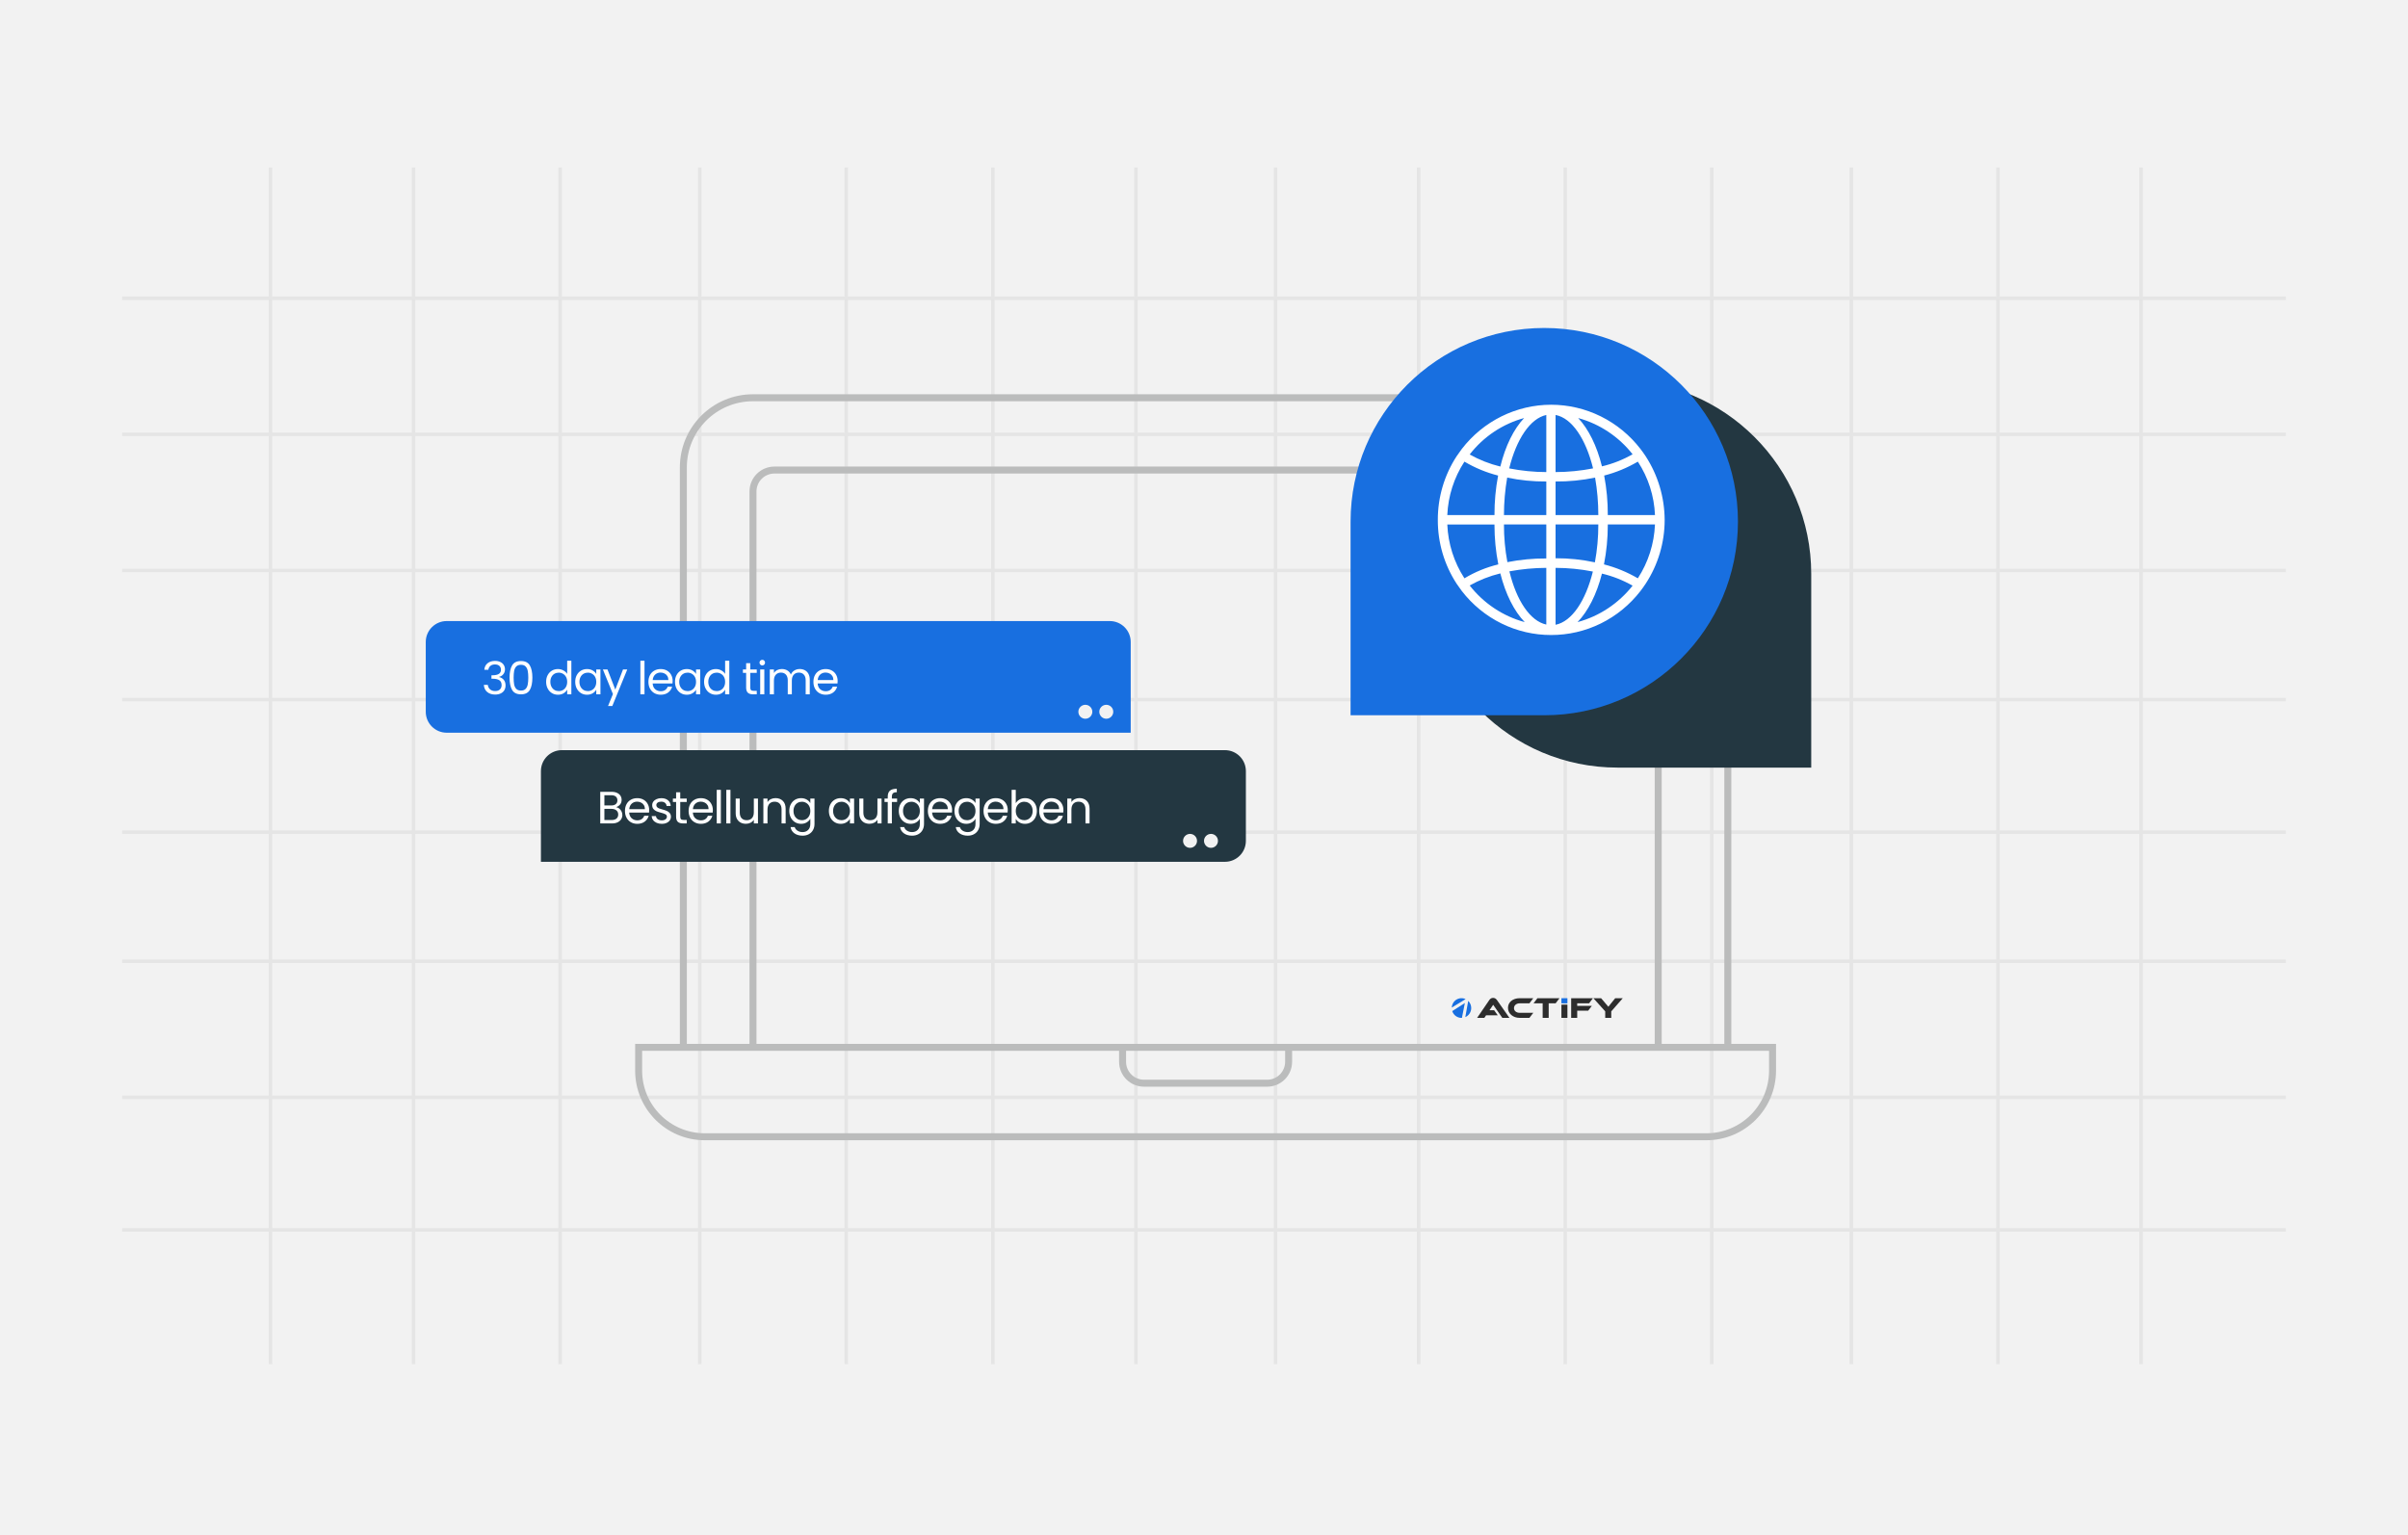 <?xml version="1.0" encoding="UTF-8"?> <svg xmlns="http://www.w3.org/2000/svg" fill="none" height="440" viewBox="0 0 690 440" width="690"><path d="m0 0h690v440h-690z" fill="#f2f2f2"></path><g stroke="#e5e5e5"><path d="m365.5 48v343"></path><path d="m200.5 48v343"></path><path d="m530.5 48v343"></path><path d="m118.5 48v343"></path><path d="m448.5 48v343"></path><path d="m284.5 48v343"></path><path d="m613.5 48v343"></path><path d="m77.5 48v343"></path><path d="m406.5 48v343"></path><path d="m242.5 48v343"></path><path d="m572.5 48v343"></path><path d="m160.5 48v343"></path><path d="m490.5 48v343"></path><path d="m325.5 48v343"></path><path d="m35 200.5h620"></path><path d="m35 352.5h620"></path><path d="m35 124.5h620"></path><path d="m35 275.5h620"></path><path d="m35 163.5h620"></path><path d="m35 314.5h620"></path><path d="m35 85.5h620"></path><path d="m35 238.5h620"></path></g><path d="m195.813 300.479v-166.527c0-11.019 8.933-19.952 19.953-19.952h259.381c11.02 0 19.953 8.933 19.953 19.952v166.527" stroke="#bbbcbc" stroke-width="2"></path><path d="m183 300.176h324.913v6.674c0 10.467-8.485 18.953-18.952 18.953h-287.009c-10.467 0-18.952-8.486-18.952-18.953z" stroke="#bbbcbc" stroke-width="2"></path><path d="m369.246 300.478v3.837c0 3.391-2.749 6.14-6.139 6.14h-35.301c-3.39 0-6.139-2.749-6.139-6.14v-3.837" stroke="#bbbcbc" stroke-width="2"></path><path d="m215.766 300.478v-159.619c0-3.391 2.748-6.139 6.139-6.139h247.103c3.391 0 6.139 2.748 6.139 6.139v159.619" stroke="#bbbcbc" stroke-width="2"></path><path d="m427.869 287.99 2.613 3.741h2.038l-3.569-5.099c-.232-.328-.574-.632-1.111-.632-.515 0-.856.278-1.097.632l-3.482 5.099h2.067l.499-.735h3.353l-1.039-1.45h-1.337l1.057-1.561z" fill="#2d2d2d"></path><path d="m439.357 290.282-1.111 1.449h-2.791c-1.93 0-3.352-1.239-3.352-2.874 0-1.652 1.422-2.762 3.352-2.762h3.902l-1.111 1.466h-2.791c-.932 0-1.63.565-1.63 1.374s.69 1.349 1.63 1.349z" fill="#2d2d2d"></path><path d="m446.867 286.093-1.11 1.466h-1.989v4.172h-1.725v-4.172h-2.612l1.11-1.466z" fill="#2d2d2d"></path><path d="m456.449 286.093-1.111 1.466h-3.398v.734h4.193l-1.048 1.374h-3.145v2.064h-1.729v-5.638z" fill="#2d2d2d"></path><path d="m465 286.093-3.303 3.775v1.863h-1.73v-1.871l-3.394-3.767h2.212l1.332 1.567c.175.205.64.717.756.885.108-.159.303-.409.699-.893l1.265-1.559z" fill="#2d2d2d"></path><path d="m449.137 287.94h-1.721v3.791h1.721z" fill="#2d2d2d"></path><path d="m449.137 286.093h-1.721v1.467h1.721z" fill="#186fe0"></path><path d="m420.708 286.871-.832 4.639c.425-.183.797-.47 1.085-.836.288-.365.481-.797.564-1.257.082-.459.051-.933-.092-1.377-.142-.445-.391-.846-.725-1.169z" fill="#186fe0"></path><path d="m419.966 286.355c-.414-.197-.87-.287-1.326-.263-.457.024-.901.162-1.293.401-.392.238-.719.571-.954.969s-.37.848-.393 1.31z" fill="#186fe0"></path><path d="m419.045 291.038.195-.981.511-2.577-2.066 1.315-.13.083-.86.555-.564.356c.183.566.537 1.06 1.013 1.41s1.049.538 1.638.539h.125z" fill="#186fe0"></path><path d="m519 164.5c0-30.652-24.848-55.5-55.5-55.5s-55.5 24.848-55.5 55.5 24.848 55.5 55.5 55.5h55.5z" fill="#233741"></path><path d="m387 149.5c0-30.652 24.848-55.5 55.5-55.5s55.5 24.848 55.5 55.5-24.848 55.5-55.5 55.5h-55.5z" fill="#186fe0"></path><path d="m471.569 130.784c-.52-.763-.982-1.467-1.502-2.112-3.041-3.945-6.926-7.136-11.36-9.331s-9.302-3.338-14.236-3.341c-4.933.003-9.801 1.146-14.236 3.341-4.434 2.195-8.319 5.386-11.359 9.331l-1.503 2.112c-3.522 5.411-5.392 11.759-5.373 18.245-.019 6.487 1.851 12.834 5.373 18.246l1.503 2.112c3.043 3.937 6.93 7.119 11.364 9.304 4.435 2.186 9.302 3.317 14.231 3.309 4.93.008 9.796-1.123 14.231-3.309 4.435-2.185 8.321-5.367 11.365-9.304.52-.646.982-1.35 1.502-2.112 3.54-5.407 5.429-11.754 5.431-18.246-.029-6.488-1.916-12.827-5.431-18.245zm-34.84-10.971c-2.947 3.11-5.373 7.979-6.818 13.904-3.067-.749-6.02-1.913-8.782-3.461 3.958-5.095 9.429-8.757 15.6-10.443zm-17.102 12.496c3.015 1.786 6.263 3.129 9.649 3.99-.711 3.73-1.06 7.523-1.04 11.322h-13.52c.234-5.462 1.932-10.757 4.911-15.312zm-4.911 18.011h13.52v.176c.001 3.782.369 7.555 1.097 11.264-3.415.825-6.687 2.17-9.706 3.989-2.989-4.594-4.687-9.928-4.911-15.429zm6.413 17.483c2.762-1.548 5.715-2.712 8.782-3.462 1.502 5.984 3.987 10.854 6.991 13.963-6.231-1.691-11.762-5.372-15.773-10.501zm21.956 11.205c-4.623-.997-8.552-6.864-10.574-15.253 3.489-.648 7.027-.982 10.574-.998zm0-18.949c-3.743-.02-7.478.334-11.152 1.056-.663-3.559-.992-7.173-.982-10.795h12.134zm0-12.438h-12.134c.003-3.599.313-7.191.925-10.736 3.687.772 7.444 1.145 11.209 1.115zm0-12.32c-3.569-.008-7.129-.362-10.632-1.056 2.08-8.389 6.009-14.314 10.632-15.312zm31.142 12.32h-13.52c.019-3.799-.329-7.592-1.04-11.322 3.382-.872 6.629-2.215 9.649-3.99 2.987 4.551 4.685 9.848 4.911 15.312zm-6.414-17.424c-2.75 1.573-5.707 2.738-8.782 3.462-1.444-5.867-3.871-10.736-6.818-13.846 6.157 1.686 11.623 5.324 15.6 10.384zm-22.071-11.264c4.68.88 8.667 6.864 10.747 15.312-3.542.694-7.14 1.047-10.747 1.056zm0 19.067c3.803.03 7.598-.344 11.325-1.115.614 3.545.924 7.137.924 10.736h-12.249zm0 12.32h12.249c.01 3.641-.319 7.275-.982 10.853-3.704-.794-7.481-1.187-11.267-1.173zm0 28.747v-16.31c3.588.006 7.167.36 10.689 1.056-2.08 8.39-6.009 14.315-10.689 15.254zm6.298-.763c3.004-3.109 5.489-7.979 6.991-13.904 3.075.724 6.032 1.889 8.782 3.461-4.025 5.101-9.552 8.761-15.773 10.443zm17.276-12.555c-3.041-1.775-6.307-3.117-9.707-3.989.731-3.709 1.099-7.482 1.098-11.264v-.176h13.52c-.225 5.501-1.923 10.835-4.911 15.429z" fill="#fff"></path><path d="m122 184c0-3.314 2.686-6 6-6h190c3.314 0 6 2.686 6 6v26h-196c-3.314 0-6-2.686-6-6z" fill="#186fe0"></path><path d="m357 221c0-3.314-2.686-6-6-6h-190c-3.314 0-6 2.686-6 6v26h196c3.314 0 6-2.686 6-6z" fill="#233741"></path><path d="m138.78 191.967c.061-.797.368-1.421.923-1.872s1.274-.676 2.158-.676c.589 0 1.096.108 1.521.325.433.208.758.494.975.858.225.364.338.776.338 1.235 0 .537-.156 1.001-.468 1.391-.303.39-.702.641-1.196.754v.065c.563.139 1.01.412 1.339.819s.494.94.494 1.599c0 .494-.113.94-.338 1.339-.225.39-.563.698-1.014.923s-.992.338-1.625.338c-.919 0-1.673-.238-2.262-.715-.589-.485-.919-1.17-.988-2.054h1.144c.061.52.273.945.637 1.274s.849.494 1.456.494 1.066-.156 1.378-.468c.321-.321.481-.732.481-1.235 0-.65-.217-1.118-.65-1.404s-1.088-.429-1.963-.429h-.299v-.988h.312c.797-.009 1.4-.139 1.807-.39.407-.26.611-.659.611-1.196 0-.459-.152-.828-.455-1.105-.295-.277-.719-.416-1.274-.416-.537 0-.971.139-1.3.416s-.524.65-.585 1.118zm7.231 2.236c0-1.491.243-2.652.728-3.484.486-.841 1.335-1.261 2.548-1.261 1.205 0 2.05.42 2.535 1.261.486.832.728 1.993.728 3.484 0 1.517-.242 2.695-.728 3.536-.485.841-1.33 1.261-2.535 1.261-1.213 0-2.062-.42-2.548-1.261-.485-.841-.728-2.019-.728-3.536zm5.369 0c0-.754-.052-1.391-.156-1.911-.095-.529-.299-.953-.611-1.274-.303-.321-.745-.481-1.326-.481-.589 0-1.04.16-1.352.481-.303.321-.507.745-.611 1.274-.095.52-.143 1.157-.143 1.911 0 .78.048 1.434.143 1.963.104.529.308.953.611 1.274.312.321.763.481 1.352.481.581 0 1.023-.16 1.326-.481.312-.321.516-.745.611-1.274.104-.529.156-1.183.156-1.963zm5.113 1.209c0-.728.148-1.365.442-1.911.295-.555.698-.984 1.209-1.287.52-.303 1.101-.455 1.742-.455.555 0 1.071.13 1.547.39.477.251.841.585 1.092 1.001v-3.77h1.196v9.62h-1.196v-1.339c-.234.425-.58.776-1.04 1.053-.459.269-.996.403-1.612.403-.632 0-1.209-.156-1.729-.468-.511-.312-.914-.75-1.209-1.313-.294-.563-.442-1.205-.442-1.924zm6.032.013c0-.537-.108-1.005-.325-1.404-.216-.399-.511-.702-.884-.91-.364-.217-.767-.325-1.209-.325s-.845.104-1.209.312-.654.511-.871.91c-.216.399-.325.867-.325 1.404 0 .546.109 1.023.325 1.43.217.399.507.706.871.923.364.208.767.312 1.209.312s.845-.104 1.209-.312c.373-.217.668-.524.884-.923.217-.407.325-.88.325-1.417zm2.303-.013c0-.728.148-1.365.442-1.911.295-.555.698-.984 1.209-1.287.52-.303 1.097-.455 1.729-.455.624 0 1.166.134 1.625.403.46.269.802.607 1.027 1.014v-1.3h1.196v7.124h-1.196v-1.326c-.234.416-.585.763-1.053 1.04-.459.269-.996.403-1.612.403-.632 0-1.204-.156-1.716-.468-.511-.312-.914-.75-1.209-1.313-.294-.563-.442-1.205-.442-1.924zm6.032.013c0-.537-.108-1.005-.325-1.404-.216-.399-.511-.702-.884-.91-.364-.217-.767-.325-1.209-.325s-.845.104-1.209.312-.654.511-.871.91c-.216.399-.325.867-.325 1.404 0 .546.109 1.023.325 1.43.217.399.507.706.871.923.364.208.767.312 1.209.312s.845-.104 1.209-.312c.373-.217.668-.524.884-.923.217-.407.325-.88.325-1.417zm8.881-3.549-4.29 10.478h-1.222l1.404-3.432-2.873-7.046h1.313l2.236 5.772 2.21-5.772zm4.939-2.496v9.62h-1.183v-9.62zm8.066 5.785c0 .225-.013.464-.039.715h-5.694c.043.702.281 1.252.715 1.651.442.39.975.585 1.599.585.511 0 .936-.117 1.274-.351.346-.243.589-.563.728-.962h1.274c-.191.685-.572 1.244-1.144 1.677-.572.425-1.283.637-2.132.637-.676 0-1.283-.152-1.82-.455-.529-.303-.945-.732-1.248-1.287-.304-.563-.455-1.213-.455-1.95s.147-1.382.442-1.937c.294-.555.706-.979 1.235-1.274.537-.303 1.152-.455 1.846-.455.676 0 1.274.147 1.794.442s.918.702 1.196 1.222c.286.511.429 1.092.429 1.742zm-1.222-.247c0-.451-.1-.836-.299-1.157-.2-.329-.473-.576-.819-.741-.338-.173-.715-.26-1.131-.26-.598 0-1.11.191-1.534.572-.416.381-.655.91-.715 1.586zm1.891.494c0-.728.148-1.365.442-1.911.295-.555.698-.984 1.209-1.287.52-.303 1.097-.455 1.729-.455.624 0 1.166.134 1.625.403.46.269.802.607 1.027 1.014v-1.3h1.196v7.124h-1.196v-1.326c-.234.416-.585.763-1.053 1.04-.459.269-.996.403-1.612.403-.632 0-1.204-.156-1.716-.468-.511-.312-.914-.75-1.209-1.313-.294-.563-.442-1.205-.442-1.924zm6.032.013c0-.537-.108-1.005-.325-1.404-.216-.399-.511-.702-.884-.91-.364-.217-.767-.325-1.209-.325s-.845.104-1.209.312-.654.511-.871.91c-.216.399-.325.867-.325 1.404 0 .546.109 1.023.325 1.43.217.399.507.706.871.923.364.208.767.312 1.209.312s.845-.104 1.209-.312c.373-.217.668-.524.884-.923.217-.407.325-.88.325-1.417zm2.303-.013c0-.728.148-1.365.442-1.911.295-.555.698-.984 1.209-1.287.52-.303 1.101-.455 1.742-.455.555 0 1.071.13 1.547.39.477.251.841.585 1.092 1.001v-3.77h1.196v9.62h-1.196v-1.339c-.234.425-.58.776-1.04 1.053-.459.269-.996.403-1.612.403-.632 0-1.209-.156-1.729-.468-.511-.312-.914-.75-1.209-1.313-.294-.563-.442-1.205-.442-1.924zm6.032.013c0-.537-.108-1.005-.325-1.404-.216-.399-.511-.702-.884-.91-.364-.217-.767-.325-1.209-.325s-.845.104-1.209.312-.654.511-.871.91c-.216.399-.325.867-.325 1.404 0 .546.109 1.023.325 1.43.217.399.507.706.871.923.364.208.767.312 1.209.312s.845-.104 1.209-.312c.373-.217.668-.524.884-.923.217-.407.325-.88.325-1.417zm7.204-2.574v4.199c0 .347.074.594.221.741.148.139.403.208.767.208h.871v1.001h-1.066c-.658 0-1.152-.152-1.482-.455-.329-.303-.494-.802-.494-1.495v-4.199h-.923v-.975h.923v-1.794h1.183v1.794h1.859v.975zm3.454-2.132c-.226 0-.416-.078-.572-.234s-.234-.347-.234-.572.078-.416.234-.572.346-.234.572-.234c.216 0 .398.078.546.234.156.156.234.347.234.572s-.078.416-.234.572c-.148.156-.33.234-.546.234zm.572 1.157v7.124h-1.183v-7.124zm10.133-.13c.555 0 1.049.117 1.482.351.433.225.776.568 1.027 1.027s.377 1.018.377 1.677v4.199h-1.17v-4.03c0-.711-.178-1.252-.533-1.625-.347-.381-.819-.572-1.417-.572-.615 0-1.105.199-1.469.598-.364.39-.546.958-.546 1.703v3.926h-1.17v-4.03c0-.711-.178-1.252-.533-1.625-.347-.381-.819-.572-1.417-.572-.615 0-1.105.199-1.469.598-.364.39-.546.958-.546 1.703v3.926h-1.183v-7.124h1.183v1.027c.234-.373.546-.659.936-.858.399-.199.836-.299 1.313-.299.598 0 1.127.134 1.586.403s.802.663 1.027 1.183c.199-.503.529-.893.988-1.17s.971-.416 1.534-.416zm10.877 3.419c0 .225-.013.464-.039.715h-5.694c.043.702.281 1.252.715 1.651.442.39.975.585 1.599.585.511 0 .936-.117 1.274-.351.346-.243.589-.563.728-.962h1.274c-.191.685-.572 1.244-1.144 1.677-.572.425-1.283.637-2.132.637-.676 0-1.283-.152-1.82-.455-.529-.303-.945-.732-1.248-1.287-.304-.563-.455-1.213-.455-1.95s.147-1.382.442-1.937c.294-.555.706-.979 1.235-1.274.537-.303 1.152-.455 1.846-.455.676 0 1.274.147 1.794.442s.918.702 1.196 1.222c.286.511.429 1.092.429 1.742zm-1.222-.247c0-.451-.1-.836-.299-1.157-.2-.329-.473-.576-.819-.741-.338-.173-.715-.26-1.131-.26-.598 0-1.11.191-1.534.572-.416.381-.655.91-.715 1.586z" fill="#fff"></path><path d="m176.538 231.333c.329.052.628.186.897.403.277.217.494.485.65.806.165.321.247.663.247 1.027 0 .459-.117.875-.351 1.248-.234.364-.576.654-1.027.871-.442.208-.966.312-1.573.312h-3.38v-9.061h3.25c.615 0 1.14.104 1.573.312.433.199.758.472.975.819s.325.737.325 1.17c0 .537-.147.984-.442 1.339-.286.347-.667.598-1.144.754zm-3.354-.481h1.989c.555 0 .984-.13 1.287-.39s.455-.62.455-1.079-.152-.819-.455-1.079-.741-.39-1.313-.39h-1.963zm2.093 4.173c.589 0 1.049-.139 1.378-.416s.494-.663.494-1.157c0-.503-.173-.897-.52-1.183-.347-.295-.81-.442-1.391-.442h-2.054v3.198zm10.747-2.86c0 .225-.013.464-.039.715h-5.694c.043.702.281 1.252.715 1.651.442.39.975.585 1.599.585.511 0 .936-.117 1.274-.351.346-.243.589-.563.728-.962h1.274c-.191.685-.572 1.244-1.144 1.677-.572.425-1.283.637-2.132.637-.676 0-1.283-.152-1.82-.455-.529-.303-.945-.732-1.248-1.287-.304-.563-.455-1.213-.455-1.95s.147-1.382.442-1.937c.294-.555.706-.979 1.235-1.274.537-.303 1.152-.455 1.846-.455.676 0 1.274.147 1.794.442s.918.702 1.196 1.222c.286.511.429 1.092.429 1.742zm-1.222-.247c0-.451-.1-.836-.299-1.157-.2-.329-.473-.576-.819-.741-.338-.173-.715-.26-1.131-.26-.598 0-1.11.191-1.534.572-.416.381-.655.91-.715 1.586zm4.855 4.199c-.546 0-1.035-.091-1.469-.273-.433-.191-.775-.451-1.027-.78-.251-.338-.39-.724-.416-1.157h1.222c.035.355.2.646.494.871.304.225.698.338 1.183.338.451 0 .806-.1 1.066-.299s.39-.451.39-.754c0-.312-.138-.542-.416-.689-.277-.156-.706-.308-1.287-.455-.528-.139-.962-.277-1.3-.416-.329-.147-.615-.36-.858-.637-.234-.286-.351-.659-.351-1.118 0-.364.109-.698.325-1.001.217-.303.525-.542.923-.715.399-.182.854-.273 1.365-.273.789 0 1.426.199 1.911.598.486.399.746.945.78 1.638h-1.183c-.026-.373-.177-.672-.455-.897-.268-.225-.632-.338-1.092-.338-.424 0-.762.091-1.014.273-.251.182-.377.42-.377.715 0 .234.074.429.221.585.156.147.347.269.572.364.234.087.555.186.962.299.512.139.928.277 1.248.416.321.13.594.329.819.598.234.269.356.62.364 1.053 0 .39-.108.741-.325 1.053-.216.312-.524.559-.923.741-.39.173-.84.26-1.352.26zm5.263-6.266v4.199c0 .347.074.594.221.741.148.139.403.208.767.208h.871v1.001h-1.066c-.658 0-1.152-.152-1.482-.455-.329-.303-.494-.802-.494-1.495v-4.199h-.923v-.975h.923v-1.794h1.183v1.794h1.859v.975zm9.343 2.314c0 .225-.013.464-.039.715h-5.694c.043.702.281 1.252.715 1.651.442.39.975.585 1.599.585.511 0 .936-.117 1.274-.351.346-.243.589-.563.728-.962h1.274c-.191.685-.572 1.244-1.144 1.677-.572.425-1.283.637-2.132.637-.676 0-1.283-.152-1.82-.455-.529-.303-.945-.732-1.248-1.287-.304-.563-.455-1.213-.455-1.95s.147-1.382.442-1.937c.294-.555.706-.979 1.235-1.274.537-.303 1.152-.455 1.846-.455.676 0 1.274.147 1.794.442s.918.702 1.196 1.222c.286.511.429 1.092.429 1.742zm-1.222-.247c0-.451-.1-.836-.299-1.157-.2-.329-.473-.576-.819-.741-.338-.173-.715-.26-1.131-.26-.598 0-1.11.191-1.534.572-.416.381-.655.91-.715 1.586zm3.516-5.538v9.62h-1.183v-9.62zm2.749 0v9.62h-1.183v-9.62zm7.884 2.496v7.124h-1.183v-1.053c-.225.364-.541.65-.949.858-.398.199-.84.299-1.326.299-.554 0-1.053-.113-1.495-.338-.442-.234-.793-.581-1.053-1.04-.251-.459-.377-1.018-.377-1.677v-4.173h1.17v4.017c0 .702.178 1.244.533 1.625.356.373.841.559 1.456.559.633 0 1.131-.195 1.495-.585s.546-.958.546-1.703v-3.913zm5.019-.13c.867 0 1.569.264 2.106.793.537.52.806 1.274.806 2.262v4.199h-1.17v-4.03c0-.711-.178-1.252-.533-1.625-.355-.381-.841-.572-1.456-.572-.624 0-1.122.195-1.495.585-.364.39-.546.958-.546 1.703v3.939h-1.183v-7.124h1.183v1.014c.234-.364.55-.646.949-.845.407-.199.854-.299 1.339-.299zm7.332.013c.616 0 1.153.134 1.612.403.468.269.815.607 1.04 1.014v-1.3h1.196v7.28c0 .65-.138 1.226-.416 1.729-.277.511-.676.91-1.196 1.196-.511.286-1.109.429-1.794.429-.936 0-1.716-.221-2.34-.663s-.992-1.044-1.105-1.807h1.17c.13.433.399.78.806 1.04.408.269.897.403 1.469.403.65 0 1.179-.204 1.586-.611.416-.407.624-.979.624-1.716v-1.495c-.234.416-.58.763-1.04 1.04-.459.277-.996.416-1.612.416-.632 0-1.209-.156-1.729-.468-.511-.312-.914-.75-1.209-1.313-.294-.563-.442-1.205-.442-1.924 0-.728.148-1.365.442-1.911.295-.555.698-.984 1.209-1.287.52-.303 1.097-.455 1.729-.455zm2.652 3.666c0-.537-.108-1.005-.325-1.404-.216-.399-.511-.702-.884-.91-.364-.217-.767-.325-1.209-.325s-.845.104-1.209.312-.654.511-.871.91c-.216.399-.325.867-.325 1.404 0 .546.109 1.023.325 1.43.217.399.507.706.871.923.364.208.767.312 1.209.312s.845-.104 1.209-.312c.373-.217.668-.524.884-.923.217-.407.325-.88.325-1.417zm5.319-.013c0-.728.148-1.365.442-1.911.295-.555.698-.984 1.209-1.287.52-.303 1.097-.455 1.729-.455.624 0 1.166.134 1.625.403.46.269.802.607 1.027 1.014v-1.3h1.196v7.124h-1.196v-1.326c-.234.416-.585.763-1.053 1.04-.459.269-.996.403-1.612.403-.632 0-1.204-.156-1.716-.468-.511-.312-.914-.75-1.209-1.313-.294-.563-.442-1.205-.442-1.924zm6.032.013c0-.537-.108-1.005-.325-1.404-.216-.399-.511-.702-.884-.91-.364-.217-.767-.325-1.209-.325s-.845.104-1.209.312-.654.511-.871.91c-.216.399-.325.867-.325 1.404 0 .546.109 1.023.325 1.43.217.399.507.706.871.923.364.208.767.312 1.209.312s.845-.104 1.209-.312c.373-.217.668-.524.884-.923.217-.407.325-.88.325-1.417zm9.063-3.549v7.124h-1.183v-1.053c-.225.364-.541.65-.949.858-.398.199-.84.299-1.326.299-.554 0-1.053-.113-1.495-.338-.442-.234-.793-.581-1.053-1.04-.251-.459-.377-1.018-.377-1.677v-4.173h1.17v4.017c0 .702.178 1.244.533 1.625.356.373.841.559 1.456.559.633 0 1.131-.195 1.495-.585s.546-.958.546-1.703v-3.913zm4.447.975h-1.495v6.149h-1.183v-6.149h-.923v-.975h.923v-.507c0-.797.204-1.378.611-1.742.416-.373 1.079-.559 1.989-.559v.988c-.52 0-.888.104-1.105.312-.208.199-.312.533-.312 1.001v.507h1.495zm3.867-1.092c.616 0 1.153.134 1.612.403.468.269.815.607 1.04 1.014v-1.3h1.196v7.28c0 .65-.138 1.226-.416 1.729-.277.511-.676.91-1.196 1.196-.511.286-1.109.429-1.794.429-.936 0-1.716-.221-2.34-.663s-.992-1.044-1.105-1.807h1.17c.13.433.399.78.806 1.04.408.269.897.403 1.469.403.65 0 1.179-.204 1.586-.611.416-.407.624-.979.624-1.716v-1.495c-.234.416-.58.763-1.04 1.04-.459.277-.996.416-1.612.416-.632 0-1.209-.156-1.729-.468-.511-.312-.914-.75-1.209-1.313-.294-.563-.442-1.205-.442-1.924 0-.728.148-1.365.442-1.911.295-.555.698-.984 1.209-1.287.52-.303 1.097-.455 1.729-.455zm2.652 3.666c0-.537-.108-1.005-.325-1.404-.216-.399-.511-.702-.884-.91-.364-.217-.767-.325-1.209-.325s-.845.104-1.209.312-.654.511-.871.91c-.216.399-.325.867-.325 1.404 0 .546.109 1.023.325 1.43.217.399.507.706.871.923.364.208.767.312 1.209.312s.845-.104 1.209-.312c.373-.217.668-.524.884-.923.217-.407.325-.88.325-1.417zm9.245-.26c0 .225-.013.464-.039.715h-5.694c.044.702.282 1.252.715 1.651.442.39.975.585 1.599.585.512 0 .936-.117 1.274-.351.347-.243.59-.563.728-.962h1.274c-.19.685-.572 1.244-1.144 1.677-.572.425-1.282.637-2.132.637-.676 0-1.282-.152-1.82-.455-.528-.303-.944-.732-1.248-1.287-.303-.563-.455-1.213-.455-1.95s.148-1.382.442-1.937c.295-.555.707-.979 1.235-1.274.538-.303 1.153-.455 1.846-.455.676 0 1.274.147 1.794.442s.919.702 1.196 1.222c.286.511.429 1.092.429 1.742zm-1.222-.247c0-.451-.099-.836-.299-1.157-.199-.329-.472-.576-.819-.741-.338-.173-.715-.26-1.131-.26-.598 0-1.109.191-1.534.572-.416.381-.654.91-.715 1.586zm5.272-3.159c.615 0 1.153.134 1.612.403.468.269.815.607 1.04 1.014v-1.3h1.196v7.28c0 .65-.139 1.226-.416 1.729-.277.511-.676.91-1.196 1.196-.511.286-1.109.429-1.794.429-.936 0-1.716-.221-2.34-.663s-.992-1.044-1.105-1.807h1.17c.13.433.399.78.806 1.04.407.269.897.403 1.469.403.65 0 1.179-.204 1.586-.611.416-.407.624-.979.624-1.716v-1.495c-.234.416-.581.763-1.04 1.04s-.997.416-1.612.416c-.633 0-1.209-.156-1.729-.468-.511-.312-.914-.75-1.209-1.313s-.442-1.205-.442-1.924c0-.728.147-1.365.442-1.911.295-.555.698-.984 1.209-1.287.52-.303 1.096-.455 1.729-.455zm2.652 3.666c0-.537-.108-1.005-.325-1.404s-.511-.702-.884-.91c-.364-.217-.767-.325-1.209-.325s-.845.104-1.209.312-.654.511-.871.91-.325.867-.325 1.404c0 .546.108 1.023.325 1.43.217.399.507.706.871.923.364.208.767.312 1.209.312s.845-.104 1.209-.312c.373-.217.667-.524.884-.923.217-.407.325-.88.325-1.417zm9.245-.26c0 .225-.013.464-.039.715h-5.694c.043.702.282 1.252.715 1.651.442.39.975.585 1.599.585.511 0 .936-.117 1.274-.351.347-.243.589-.563.728-.962h1.274c-.191.685-.572 1.244-1.144 1.677-.572.425-1.283.637-2.132.637-.676 0-1.283-.152-1.82-.455-.529-.303-.945-.732-1.248-1.287-.303-.563-.455-1.213-.455-1.95s.147-1.382.442-1.937.706-.979 1.235-1.274c.537-.303 1.153-.455 1.846-.455.676 0 1.274.147 1.794.442s.919.702 1.196 1.222c.286.511.429 1.092.429 1.742zm-1.222-.247c0-.451-.1-.836-.299-1.157-.199-.329-.472-.576-.819-.741-.338-.173-.715-.26-1.131-.26-.598 0-1.109.191-1.534.572-.416.381-.654.91-.715 1.586zm3.517-1.716c.242-.425.598-.771 1.066-1.04s1.001-.403 1.599-.403c.641 0 1.217.152 1.729.455.511.303.914.732 1.209 1.287.294.546.442 1.183.442 1.911 0 .719-.148 1.361-.442 1.924-.295.563-.702 1.001-1.222 1.313-.512.312-1.084.468-1.716.468-.616 0-1.157-.134-1.625-.403-.46-.269-.806-.611-1.04-1.027v1.313h-1.183v-9.62h1.183zm4.836 2.21c0-.537-.109-1.005-.325-1.404-.217-.399-.512-.702-.884-.91-.364-.208-.767-.312-1.209-.312-.434 0-.837.108-1.209.325-.364.208-.659.516-.884.923-.217.399-.325.862-.325 1.391 0 .537.108 1.01.325 1.417.225.399.52.706.884.923.372.208.775.312 1.209.312.442 0 .845-.104 1.209-.312.372-.217.667-.524.884-.923.216-.407.325-.884.325-1.43zm8.816-.247c0 .225-.013.464-.039.715h-5.694c.043.702.281 1.252.715 1.651.442.39.975.585 1.599.585.511 0 .936-.117 1.274-.351.346-.243.589-.563.728-.962h1.274c-.191.685-.572 1.244-1.144 1.677-.572.425-1.283.637-2.132.637-.676 0-1.283-.152-1.82-.455-.529-.303-.945-.732-1.248-1.287-.304-.563-.455-1.213-.455-1.95s.147-1.382.442-1.937c.294-.555.706-.979 1.235-1.274.537-.303 1.152-.455 1.846-.455.676 0 1.274.147 1.794.442s.918.702 1.196 1.222c.286.511.429 1.092.429 1.742zm-1.222-.247c0-.451-.1-.836-.299-1.157-.2-.329-.473-.576-.819-.741-.338-.173-.715-.26-1.131-.26-.598 0-1.11.191-1.534.572-.416.381-.655.91-.715 1.586zm5.804-3.172c.867 0 1.569.264 2.106.793.538.52.806 1.274.806 2.262v4.199h-1.17v-4.03c0-.711-.177-1.252-.533-1.625-.355-.381-.84-.572-1.456-.572-.624 0-1.122.195-1.495.585-.364.39-.546.958-.546 1.703v3.939h-1.183v-7.124h1.183v1.014c.234-.364.551-.646.949-.845.408-.199.854-.299 1.339-.299z" fill="#fff"></path><circle cx="311" cy="204" fill="#f2f2f2" r="2"></circle><circle cx="341" cy="241" fill="#f2f2f2" r="2"></circle><circle cx="317" cy="204" fill="#f2f2f2" r="2"></circle><circle cx="347" cy="241" fill="#f2f2f2" r="2"></circle></svg> 